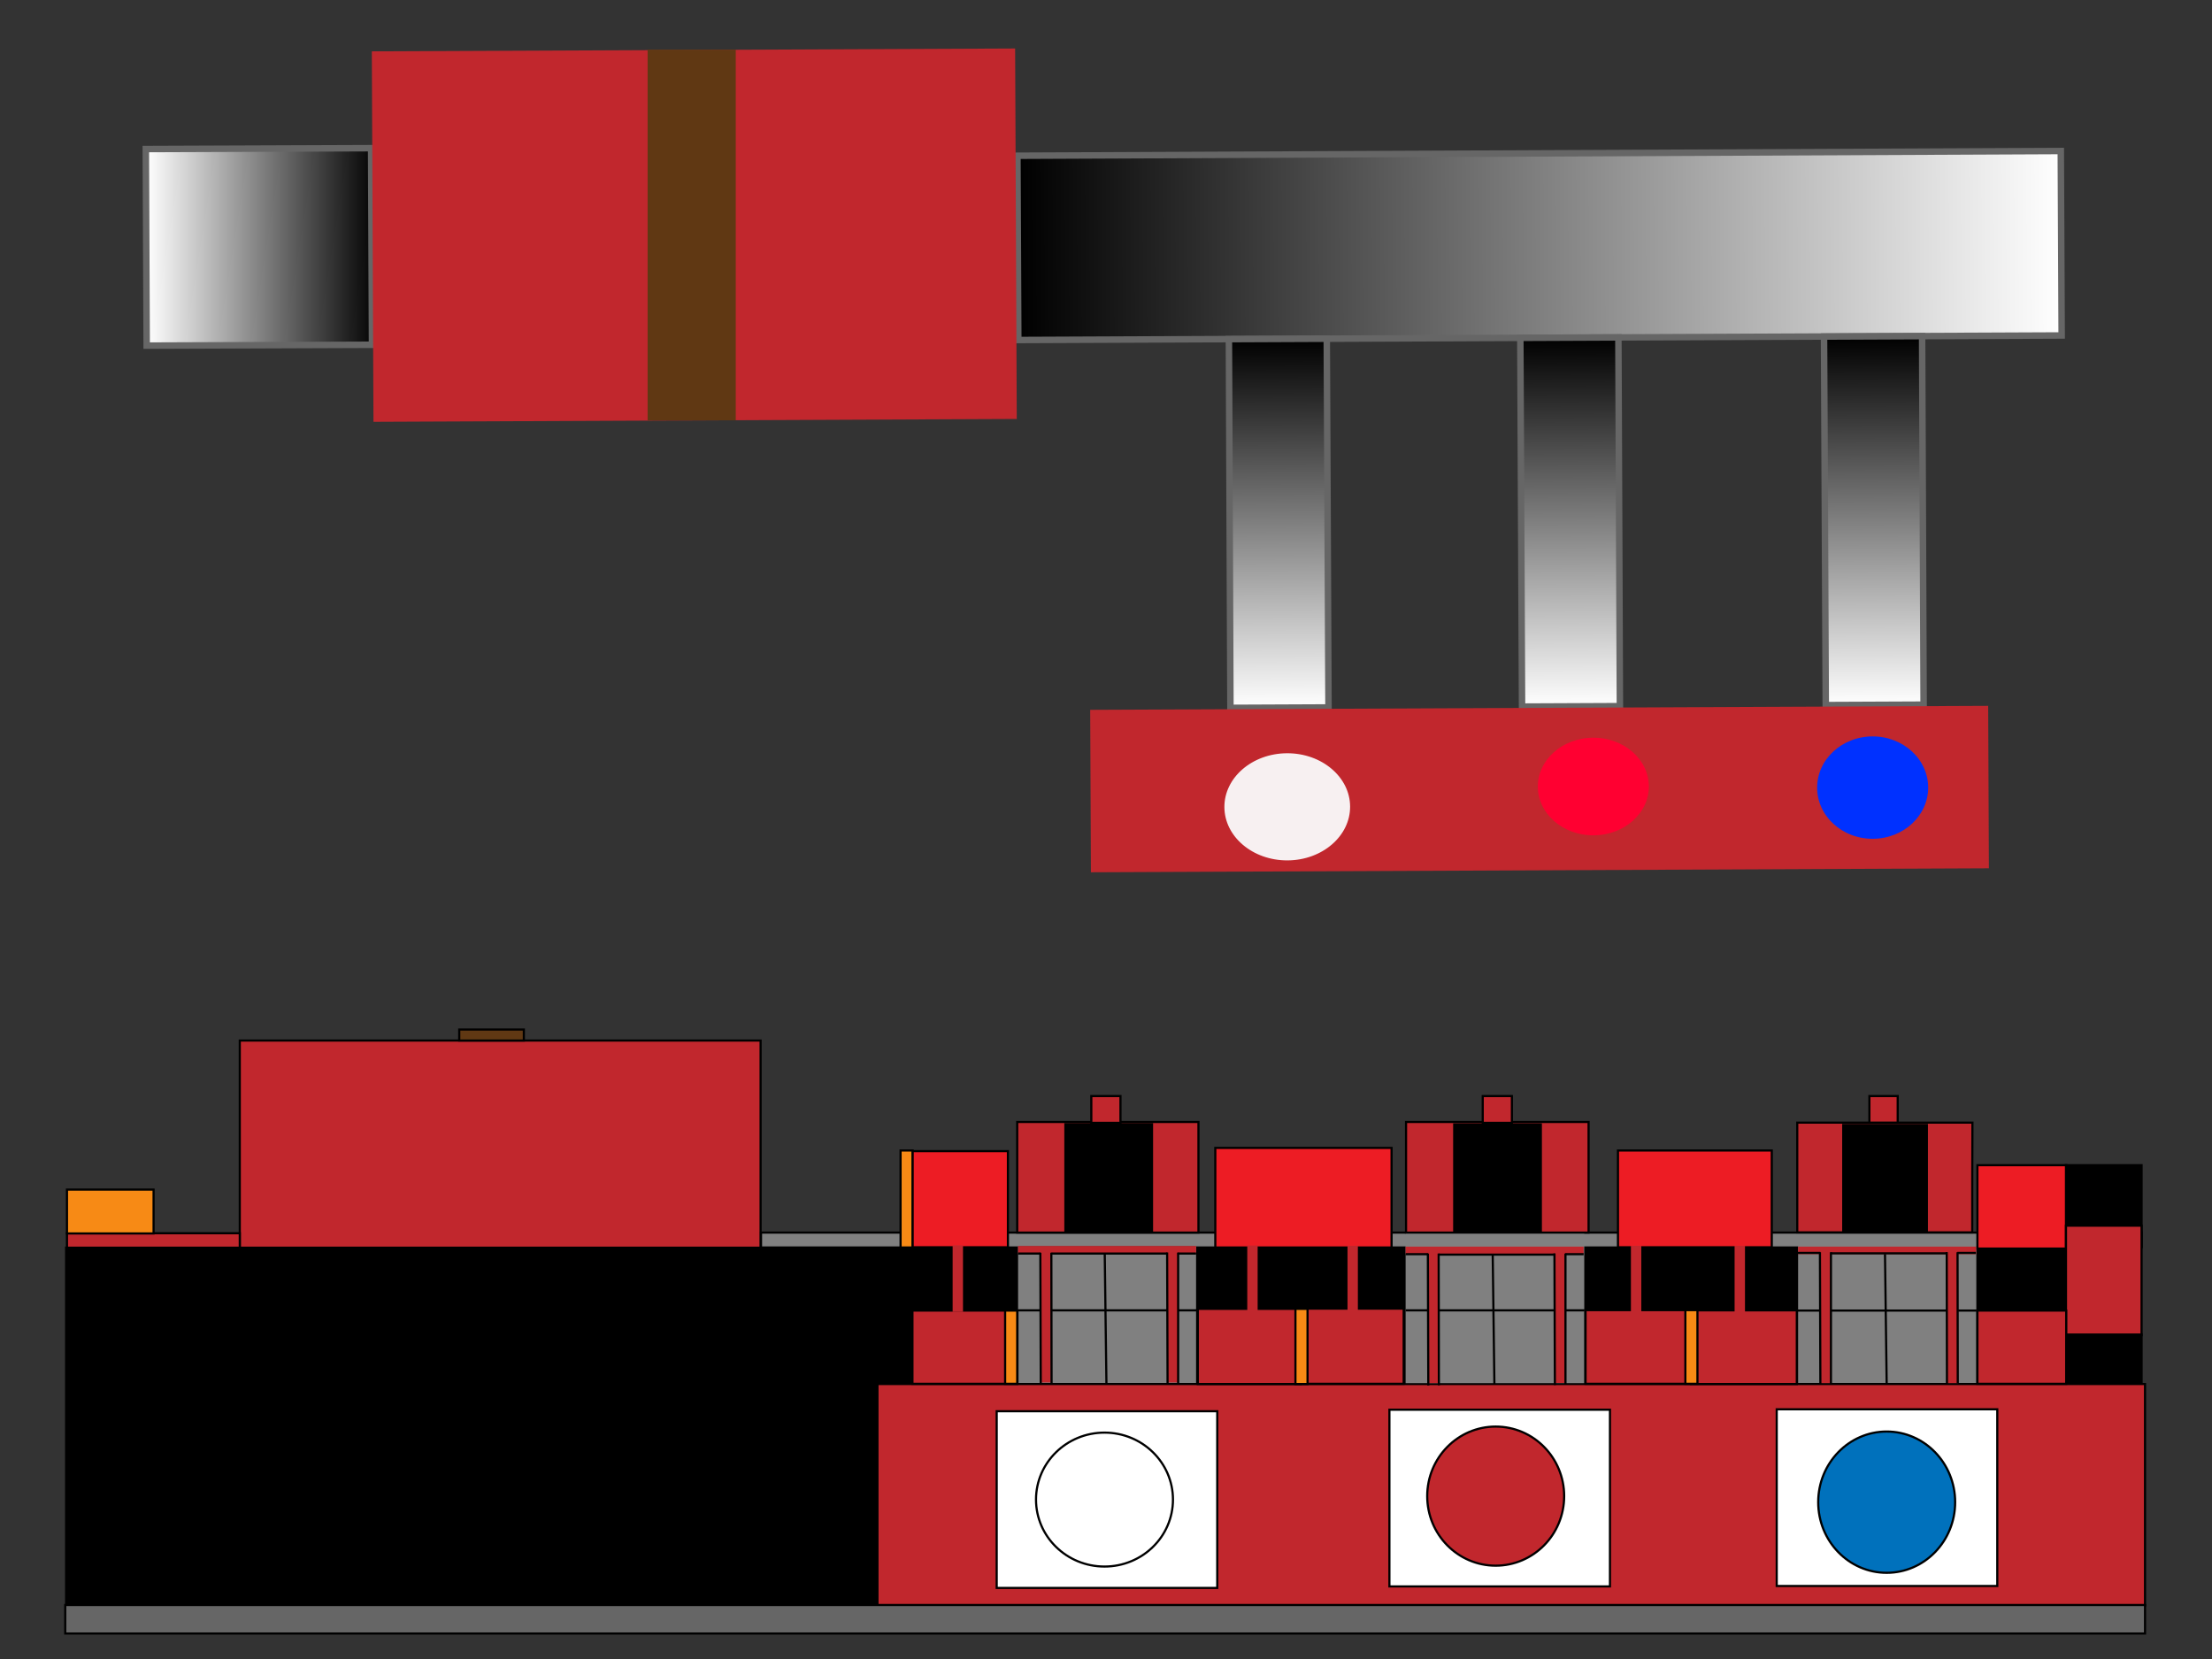 <?xml version="1.0" encoding="utf-8"?>
<!-- Generator: Adobe Illustrator 26.3.1, SVG Export Plug-In . SVG Version: 6.00 Build 0)  -->
<svg version="1.1" id="Ebene_1" xmlns="http://www.w3.org/2000/svg" xmlns:xlink="http://www.w3.org/1999/xlink" x="0px" y="0px"
	 viewBox="0 0 1024 768" style="enable-background:new 0 0 1024 768;" xml:space="preserve">
<rect x="0" y="0" width="1024" height="768" fill="#333333" stroke="none"/>
<style type="text/css">
	.st0{fill:#C1272D;stroke:#000000;stroke-miterlimit:10;}
	.st1{stroke:#000000;stroke-miterlimit:10;}
	.st2{fill:#808080;stroke:#000000;stroke-miterlimit:10;}
	.st3{fill:#808080;}
	.st4{fill:#FFFFFF;stroke:#000000;stroke-miterlimit:10;}
	.st5{fill:#0071BC;stroke:#000000;stroke-miterlimit:10;}
	.st6{fill:#666666;stroke:#000000;stroke-miterlimit:10;}
	.st7{fill:#603813;stroke:#000000;stroke-miterlimit:10;}
	.st8{fill:#F78A15;stroke:#000000;stroke-miterlimit:10;}
	.st9{fill:#ED1C24;stroke:#000000;stroke-miterlimit:10;}
	.st10{fill:#C1272D;}
	.st11{fill:url(#SVGID_1_);stroke:#666666;stroke-width:3;stroke-miterlimit:10;}
	.st12{fill:url(#SVGID_00000091699578296517699550000013289775215197415341_);stroke:#666666;stroke-width:3;stroke-miterlimit:10;}
	.st13{fill:url(#SVGID_00000088100725253423321170000008396924083316048291_);stroke:#666666;stroke-width:3;stroke-miterlimit:10;}
	.st14{fill:url(#SVGID_00000172409963030422740600000011511434449127394957_);stroke:#666666;stroke-width:3;stroke-miterlimit:10;}
	.st15{fill:#C1272D;stroke:#C1272D;stroke-width:3;stroke-miterlimit:10;}
	.st16{fill:url(#SVGID_00000068651804370773774850000017402207082784709027_);stroke:#666666;stroke-width:3;stroke-miterlimit:10;}
	.st17{fill:#F7F0F1;stroke:#C1272D;stroke-width:3;stroke-miterlimit:10;}
	.st18{fill:#FF0031;stroke:#C1272D;stroke-width:3;stroke-miterlimit:10;}
	.st19{fill:#0031FF;stroke:#C1272D;stroke-width:3;stroke-miterlimit:10;}
	.st20{fill:#603813;}
</style>
<rect x="486.6" y="578.9" class="st0" width="7.9" height="68.5"/>
<rect x="111" y="481.7" class="st0" width="241.1" height="105"/>
<rect x="30.6" y="577.6" class="st1" width="925.9" height="164.7"/>
<rect x="352.3" y="570.6" class="st2" width="639.1" height="6.9"/>
<rect x="471.3" y="577.1" class="st3" width="82.4" height="63.2"/>
<rect x="406.2" y="640.7" class="st0" width="586.8" height="102.5"/>
<rect x="461.4" y="653.3" class="st4" width="102.1" height="81.8"/>
<rect x="643.2" y="652.6" class="st4" width="102.1" height="81.8"/>
<rect x="822.5" y="652.4" class="st4" width="102.1" height="81.8"/>
<ellipse class="st4" cx="511.3" cy="694.2" rx="31.7" ry="31"/>
<ellipse class="st0" cx="692.4" cy="692.6" rx="31.7" ry="32.2"/>
<ellipse class="st5" cx="873.4" cy="695.4" rx="31.7" ry="32.7"/>
<rect x="31" y="570.9" class="st0" width="80" height="6.7"/>
<rect x="30.2" y="743" class="st6" width="962.8" height="13.2"/>
<rect x="212.6" y="476.6" class="st7" width="29.9" height="5.1"/>
<rect x="31" y="550.7" class="st8" width="40.1" height="20.3"/>
<rect x="416.9" y="532.6" class="st8" width="5.6" height="44.9"/>
<rect x="650.7" y="570.1" class="st3" width="82.7" height="70.2"/>
<rect x="832.4" y="571.7" class="st3" width="82.5" height="68.5"/>
<path class="st0" d="M735.4,570.6h-84.5v-51.2c22,0,44,0,66.1,0c6.1,0,12.3,0,18.4,0C735.4,536.5,735.4,553.5,735.4,570.6z"/>
<rect x="673.2" y="520.5" class="st1" width="40.1" height="49.6"/>
<rect x="686.4" y="507.4" class="st0" width="13.5" height="12.4"/>
<path class="st0" d="M913,570.5h-81v-50.8c21.1,0,42.2,0,63.4,0c5.9,0,11.8,0,17.7,0C913,536.6,913,553.6,913,570.5z"/>
<rect x="853.3" y="520.8" class="st1" width="38.7" height="49.2"/>
<rect x="865.4" y="507.4" class="st0" width="13.1" height="12.3"/>
<line class="st9" x1="511.4" y1="579.1" x2="512.2" y2="640.7"/>
<line class="st9" x1="553.9" y1="606.6" x2="471.1" y2="606.6"/>
<path class="st0" d="M554.8,570.6h-83.9v-51.2c21.9,0,43.7,0,65.6,0c6.1,0,12.2,0,18.3,0C554.8,536.5,554.8,553.5,554.8,570.6z"/>
<rect x="915.4" y="539.4" class="st9" width="41.2" height="38.6"/>
<rect x="562.6" y="531.4" class="st9" width="81.6" height="46.1"/>
<rect x="422.5" y="532.9" class="st9" width="44.1" height="44.5"/>
<rect x="493.2" y="520.4" class="st1" width="40.1" height="49.6"/>
<rect x="505.2" y="507.4" class="st0" width="13.5" height="12.4"/>
<rect x="422.4" y="606.7" class="st0" width="48.6" height="33.9"/>
<rect x="749" y="532.6" class="st9" width="71.2" height="44.8"/>
<rect x="554.5" y="605.9" class="st0" width="47.7" height="34.8"/>
<rect x="602.3" y="605.8" class="st0" width="47.5" height="34.8"/>
<rect x="599.7" y="605.9" class="st8" width="5.6" height="34.8"/>
<rect x="465.3" y="606.7" class="st8" width="5.6" height="33.9"/>
<rect x="956.4" y="539.4" class="st1" width="35" height="37.6"/>
<rect x="956.4" y="567.4" class="st0" width="35" height="50.7"/>
<rect x="956" y="617.8" class="st1" width="35.4" height="22.7"/>
<rect x="734" y="606.5" class="st0" width="48.3" height="34.1"/>
<rect x="782.9" y="606.6" class="st0" width="48.9" height="34.1"/>
<rect x="780.2" y="606.5" class="st8" width="5.6" height="34.1"/>
<rect x="915.4" y="606.7" class="st0" width="41.1" height="33.9"/>
<rect x="471.3" y="576.8" class="st10" width="82.4" height="3.5"/>
<rect x="540.4" y="579.7" class="st10" width="5" height="60.3"/>
<line class="st9" x1="691" y1="579.2" x2="691.8" y2="640.8"/>
<line class="st9" x1="733.5" y1="606.6" x2="650.7" y2="606.6"/>
<line class="st9" x1="872.6" y1="579.2" x2="873.4" y2="640.8"/>
<line class="st9" x1="915" y1="606.7" x2="832.3" y2="606.7"/>
<line class="st0" x1="540.5" y1="640.7" x2="540.3" y2="579.8"/>
<rect x="481.5" y="578.3" class="st10" width="5" height="61.7"/>
<line class="st0" x1="545.4" y1="579.9" x2="545.4" y2="640.6"/>
<line class="st0" x1="481.6" y1="579.9" x2="481.8" y2="641"/>
<line class="st0" x1="486.7" y1="579.9" x2="486.8" y2="640.8"/>
<line class="st0" x1="481.7" y1="580.3" x2="471.3" y2="580.3"/>
<line class="st0" x1="486.7" y1="580.3" x2="540.4" y2="580.3"/>
<line class="st0" x1="545.1" y1="580.3" x2="553.7" y2="580.3"/>
<rect x="650.7" y="577.1" class="st10" width="82.4" height="3.5"/>
<rect x="719.8" y="579.9" class="st10" width="5" height="60.3"/>
<rect x="660.9" y="578.6" class="st10" width="5" height="61.7"/>
<line class="st0" x1="661.1" y1="580.6" x2="650.7" y2="580.6"/>
<line class="st0" x1="724.6" y1="580.6" x2="733.1" y2="580.6"/>
<line class="st0" x1="665.9" y1="580.8" x2="719.6" y2="580.8"/>
<line class="st0" x1="719.8" y1="641.2" x2="719.6" y2="580.2"/>
<line class="st0" x1="724.7" y1="580.3" x2="724.7" y2="641"/>
<line class="st0" x1="661" y1="580.3" x2="661.2" y2="641.4"/>
<line class="st0" x1="666" y1="580.3" x2="666.1" y2="641.3"/>
<rect x="832.4" y="577.1" class="st10" width="82.4" height="3.5"/>
<rect x="901.5" y="580" class="st10" width="5" height="60.3"/>
<rect x="842.6" y="578.6" class="st10" width="5" height="61.7"/>
<line class="st0" x1="842.7" y1="580" x2="832.3" y2="580"/>
<line class="st0" x1="906.1" y1="580" x2="914.7" y2="580"/>
<line class="st0" x1="847.4" y1="580.2" x2="901.1" y2="580.2"/>
<line class="st0" x1="901.3" y1="640.6" x2="901.2" y2="579.6"/>
<line class="st0" x1="906.2" y1="579.7" x2="906.3" y2="640.4"/>
<line class="st0" x1="842.5" y1="579.7" x2="842.7" y2="640.8"/>
<line class="st0" x1="847.6" y1="579.7" x2="847.6" y2="640.7"/>
<rect x="441" y="576.5" class="st10" width="4.8" height="30.8"/>
<rect x="623.8" y="576.7" class="st10" width="4.8" height="30.8"/>
<rect x="577.4" y="576.6" class="st10" width="4.8" height="30.8"/>
<rect x="755" y="576.7" class="st10" width="4.8" height="30.8"/>
<rect x="803" y="576.7" class="st10" width="4.8" height="30.8"/>
<linearGradient id="SVGID_1_" gradientUnits="userSpaceOnUse" x1="532.197" y1="469.037" x2="532.197" y2="298.637" gradientTransform="matrix(-1.213925e-02 -2.735 2.835 -1.258093e-02 -368.929 1574.169)">
	<stop  offset="0" style="stop-color:#FFFFFF"/>
	<stop  offset="1" style="stop-color:#000000"/>
</linearGradient>
<polygon class="st11" points="954,69.9 954.4,155.3 471.4,157.4 471,72.1 "/>
<linearGradient id="SVGID_00000139279444576655398300000010710352448921874349_" gradientUnits="userSpaceOnUse" x1="454.197" y1="341.037" x2="516.597" y2="341.037" gradientTransform="matrix(-1.213925e-02 -2.735 2.835 -1.258093e-02 -368.929 1574.169)">
	<stop  offset="0" style="stop-color:#FFFFFF"/>
	<stop  offset="1" style="stop-color:#000000"/>
</linearGradient>
<polygon style="fill:url(#SVGID_00000139279444576655398300000010710352448921874349_);stroke:#666666;stroke-width:3;stroke-miterlimit:10;" points="
	614.2,156.8 615,327.5 569.6,327.7 568.9,157 "/>
<linearGradient id="SVGID_00000073701449086314789160000005119998131743008408_" gradientUnits="userSpaceOnUse" x1="454.197" y1="388.637" x2="516.597" y2="388.637" gradientTransform="matrix(-1.213925e-02 -2.735 2.835 -1.258093e-02 -368.929 1574.169)">
	<stop  offset="0" style="stop-color:#FFFFFF"/>
	<stop  offset="1" style="stop-color:#000000"/>
</linearGradient>
<polygon style="fill:url(#SVGID_00000073701449086314789160000005119998131743008408_);stroke:#666666;stroke-width:3;stroke-miterlimit:10;" points="
	749.2,156.2 749.9,326.9 704.6,327.1 703.8,156.4 "/>
<linearGradient id="SVGID_00000132077084675762352170000007624151237213465228_" gradientUnits="userSpaceOnUse" x1="454.197" y1="438.237" x2="516.597" y2="438.237" gradientTransform="matrix(-1.213925e-02 -2.735 2.835 -1.258093e-02 -368.929 1574.169)">
	<stop  offset="0" style="stop-color:#FFFFFF"/>
	<stop  offset="1" style="stop-color:#000000"/>
</linearGradient>
<polygon style="fill:url(#SVGID_00000132077084675762352170000007624151237213465228_);stroke:#666666;stroke-width:3;stroke-miterlimit:10;" points="
	889.8,155.6 890.5,326.2 845.2,326.4 844.4,155.8 "/>
<rect x="676.6" y="159" transform="matrix(-4.438131e-03 -1 1 -4.438131e-03 350.511 1079.604)" class="st15" width="72.2" height="412.7"/>
<linearGradient id="SVGID_00000038400377389981195860000011137003648264781985_" gradientUnits="userSpaceOnUse" x1="537.574" y1="156.312" x2="537.574" y2="194.165" gradientTransform="matrix(-1.683019e-02 -3.792 2.835 -1.258093e-02 -366.351 2155.047)">
	<stop  offset="0" style="stop-color:#FFFFFF"/>
	<stop  offset="1" style="stop-color:#000000"/>
</linearGradient>
<polygon style="fill:url(#SVGID_00000038400377389981195860000011137003648264781985_);stroke:#666666;stroke-width:3;stroke-miterlimit:10;" points="
	67.5,69 67.9,160 172.2,159.6 171.8,68.6 "/>
<rect x="237.2" y="-38.6" transform="matrix(-4.438131e-03 -1 1 -4.438131e-03 214.038 430.794)" class="st15" width="168.5" height="294.8"/>
<ellipse transform="matrix(1 -4.438008e-03 4.438008e-03 1 -1.652 2.648)" class="st17" cx="595.9" cy="373.5" rx="30.6" ry="26.3"/>
<ellipse transform="matrix(1 -4.437982e-03 4.437982e-03 1 -1.609 3.277)" class="st18" cx="737.6" cy="364.1" rx="27.2" ry="24.1"/>
<ellipse transform="matrix(1 -4.437906e-03 4.437906e-03 1 -1.61 3.851)" class="st19" cx="866.9" cy="364.6" rx="27.2" ry="25.2"/>
<rect x="299.8" y="23" class="st20" width="40.8" height="171.6"/>
</svg>
